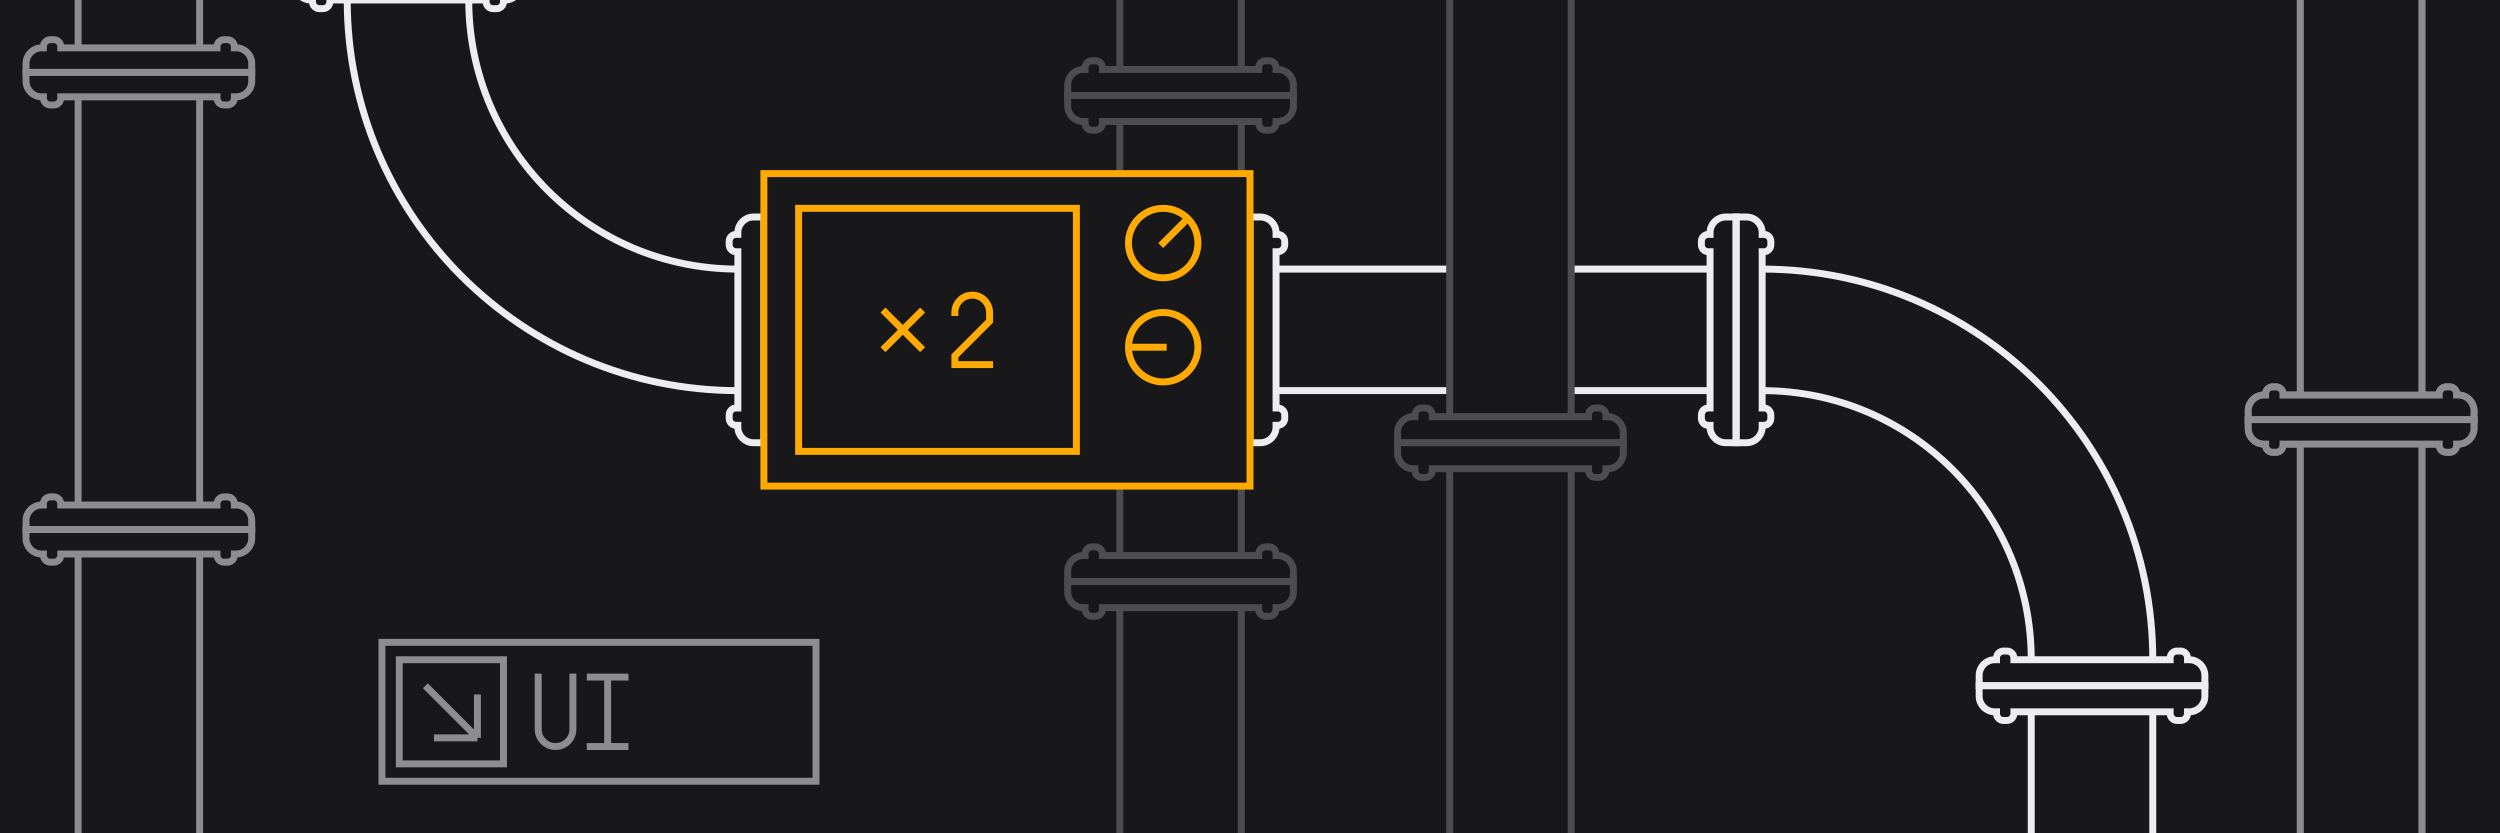 <svg width="1440" height="480" viewBox="0 0 1440 480" fill="none" xmlns="http://www.w3.org/2000/svg">
<rect x="0" y="0" width="1440" height="480" fill="#333333" stroke="none"/>
<g clip-path="url(#clip0_2401_583)">
<rect width="1440" height="480" fill="#18181B"/>
<path d="M745 -225L745 -219C745 -214.029 740.971 -210 736 -210L735 -210L735 -209C735 -206.791 733.209 -205 731 -205L729 -205C726.791 -205 725 -206.791 725 -209L725 -210L715 -210L715 40L725 40L725 39C725 36.791 726.791 35 729 35L731 35C733.209 35 735 36.791 735 39L735 40L736 40C740.971 40 745 44.029 745 49L745 55L615 55L615 49C615 44.029 619.029 40 624 40L625 40L625 39C625 36.791 626.791 35 629 35L631 35C633.209 35 635 36.791 635 39L635 40L645 40L645 -210L635 -210L635 -209C635 -206.791 633.209 -205 631 -205L629 -205C626.791 -205 625 -206.791 625 -209L625 -210L624 -210C619.029 -210 615 -214.029 615 -219L615 -225L745 -225Z" fill="#18181B"/>
<path d="M715 -210L725 -210L725 -209C725 -206.791 726.791 -205 729 -205L731 -205C733.209 -205 735 -206.791 735 -209L735 -210L736 -210C740.971 -210 745 -214.029 745 -219L745 -225L615 -225L615 -219C615 -214.029 619.029 -210 624 -210L625 -210L625 -209C625 -206.791 626.791 -205 629 -205L631 -205C633.209 -205 635 -206.791 635 -209L635 -210L645 -210M715 -210L715 40M715 -210L645 -210M715 40L725 40L725 39C725 36.791 726.791 35 729 35L731 35C733.209 35 735 36.791 735 39L735 40L736 40C740.971 40 745 44.029 745 49L745 55L615 55L615 49C615 44.029 619.029 40 624 40L625 40L625 39C625 36.791 626.791 35 629 35L631 35C633.209 35 635 36.791 635 39L635 40L645 40M715 40L645 40M645 40L645 -210" stroke="#4D4D4F" stroke-width="4"/>
<path d="M745 55L745 61C745 65.971 740.971 70 736 70L735 70L735 71C735 73.209 733.209 75 731 75L729 75C726.791 75 725 73.209 725 71L725 70L715 70L715 320L725 320L725 319C725 316.791 726.791 315 729 315L731 315C733.209 315 735 316.791 735 319L735 320L736 320C740.971 320 745 324.029 745 329L745 335L615 335L615 329C615 324.029 619.029 320 624 320L625 320L625 319C625 316.791 626.791 315 629 315L631 315C633.209 315 635 316.791 635 319L635 320L645 320L645 70L635 70L635 71C635 73.209 633.209 75 631 75L629 75C626.791 75 625 73.209 625 71L625 70L624 70C619.029 70 615 65.971 615 61L615 55L745 55Z" fill="#18181B"/>
<path d="M715 70L725 70L725 71C725 73.209 726.791 75 729 75L731 75C733.209 75 735 73.209 735 71L735 70L736 70C740.971 70 745 65.971 745 61L745 55L615 55L615 61C615 65.971 619.029 70 624 70L625 70L625 71C625 73.209 626.791 75 629 75L631 75C633.209 75 635 73.209 635 71L635 70L645 70M715 70L715 320M715 70L645 70M715 320L725 320L725 319C725 316.791 726.791 315 729 315L731 315C733.209 315 735 316.791 735 319L735 320L736 320C740.971 320 745 324.029 745 329L745 335L615 335L615 329C615 324.029 619.029 320 624 320L625 320L625 319C625 316.791 626.791 315 629 315L631 315C633.209 315 635 316.791 635 319L635 320L645 320M715 320L645 320M645 320L645 70" stroke="#4D4D4F" stroke-width="4"/>
<path d="M745 335L745 341C745 345.971 740.971 350 736 350L735 350L735 351C735 353.209 733.209 355 731 355L729 355C726.791 355 725 353.209 725 351L725 350L715 350L715 600L725 600L725 599C725 596.791 726.791 595 729 595L731 595C733.209 595 735 596.791 735 599L735 600L736 600C740.971 600 745 604.029 745 609L745 615L615 615L615 609C615 604.029 619.029 600 624 600L625 600L625 599C625 596.791 626.791 595 629 595L631 595C633.209 595 635 596.791 635 599L635 600L645 600L645 350L635 350L635 351C635 353.209 633.209 355 631 355L629 355C626.791 355 625 353.209 625 351L625 350L624 350C619.029 350 615 345.971 615 341L615 335L745 335Z" fill="#18181B"/>
<path d="M715 350L725 350L725 351C725 353.209 726.791 355 729 355L731 355C733.209 355 735 353.209 735 351L735 350L736 350C740.971 350 745 345.971 745 341L745 335L615 335L615 341C615 345.971 619.029 350 624 350L625 350L625 351C625 353.209 626.791 355 629 355L631 355C633.209 355 635 353.209 635 351L635 350L645 350M715 350L715 600M715 350L645 350M715 600L725 600L725 599C725 596.791 726.791 595 729 595L731 595C733.209 595 735 596.791 735 599L735 600L736 600C740.971 600 745 604.029 745 609L745 615L615 615L615 609C615 604.029 619.029 600 624 600L625 600L625 599C625 596.791 626.791 595 629 595L631 595C633.209 595 635 596.791 635 599L635 600L645 600M715 600L645 600M645 600L645 350" stroke="#4D4D4F" stroke-width="4"/>
<path d="M145 41.667L145 46.774C145 51.744 140.971 55.774 136 55.774L135 55.774L135 56.476C135 58.685 133.209 60.476 131 60.476L129 60.476C126.791 60.476 125 58.685 125 56.476L125 55.774L115 55.774L115 290.893L125 290.893L125 290.191C125 287.981 126.791 286.191 129 286.191L131 286.191C133.209 286.191 135 287.981 135 290.191L135 290.893L136 290.893C140.971 290.893 145 294.922 145 299.893L145 305L15 305L15 299.893C15 294.922 19.029 290.893 24 290.893L25 290.893L25 290.191C25 287.981 26.791 286.191 29 286.191L31 286.191C33.209 286.191 35 287.981 35 290.191L35 290.893L45 290.893L45 55.774L35 55.774L35 56.476C35 58.685 33.209 60.476 31 60.476L29 60.476C26.791 60.476 25 58.685 25 56.476L25 55.774L24 55.774C19.029 55.774 15 51.744 15 46.774L15 41.667L145 41.667Z" fill="#18181B"/>
<path d="M115 55.774L125 55.774L125 56.476C125 58.685 126.791 60.476 129 60.476L131 60.476C133.209 60.476 135 58.685 135 56.476L135 55.774L136 55.774C140.971 55.774 145 51.744 145 46.774L145 41.667L15 41.667L15 46.774C15 51.744 19.029 55.774 24 55.774L25 55.774L25 56.476C25 58.685 26.791 60.476 29 60.476L31 60.476C33.209 60.476 35 58.685 35 56.476L35 55.774L45 55.774M115 55.774L115 290.893M115 55.774L45 55.774M115 290.893L125 290.893L125 290.191C125 287.981 126.791 286.191 129 286.191L131 286.191C133.209 286.191 135 287.981 135 290.191L135 290.893L136 290.893C140.971 290.893 145 294.922 145 299.893L145 305L15 305L15 299.893C15 294.922 19.029 290.893 24 290.893L25 290.893L25 290.191C25 287.981 26.791 286.191 29 286.191L31 286.191C33.209 286.191 35 287.981 35 290.191L35 290.893L45 290.893M115 290.893L45 290.893M45 290.893L45 55.774" stroke="#8D8D8F" stroke-width="4"/>
<path d="M145 -221.667L145 -216.56C145 -211.589 140.971 -207.56 136 -207.56L135 -207.56L135 -206.857C135 -204.648 133.209 -202.857 131 -202.857L129 -202.857C126.791 -202.857 125 -204.648 125 -206.857L125 -207.56L115 -207.56L115 27.559L125 27.559L125 26.857C125 24.648 126.791 22.857 129 22.857L131 22.857C133.209 22.857 135 24.648 135 26.857L135 27.559L136 27.559C140.971 27.559 145 31.589 145 36.559L145 41.667L15 41.667L15 36.559C15 31.589 19.029 27.559 24 27.559L25 27.559L25 26.857C25 24.648 26.791 22.857 29 22.857L31 22.857C33.209 22.857 35 24.648 35 26.857L35 27.559L45 27.559L45 -207.56L35 -207.56L35 -206.857C35 -204.648 33.209 -202.857 31 -202.857L29 -202.857C26.791 -202.857 25 -204.648 25 -206.857L25 -207.56L24 -207.56C19.029 -207.56 15 -211.589 15 -216.56L15 -221.667L145 -221.667Z" fill="#18181B"/>
<path d="M115 -207.56L125 -207.56L125 -206.857C125 -204.648 126.791 -202.857 129 -202.857L131 -202.857C133.209 -202.857 135 -204.648 135 -206.857L135 -207.56L136 -207.56C140.971 -207.56 145 -211.589 145 -216.56L145 -221.667L15 -221.667L15 -216.56C15 -211.589 19.029 -207.56 24 -207.56L25 -207.56L25 -206.857C25 -204.648 26.791 -202.857 29 -202.857L31 -202.857C33.209 -202.857 35 -204.648 35 -206.857L35 -207.56L45 -207.56M115 -207.56L115 27.559M115 -207.56L45 -207.56M115 27.559L125 27.559L125 26.857C125 24.648 126.791 22.857 129 22.857L131 22.857C133.209 22.857 135 24.648 135 26.857L135 27.559L136 27.559C140.971 27.559 145 31.589 145 36.559L145 41.667L15 41.667L15 36.559C15 31.589 19.029 27.559 24 27.559L25 27.559L25 26.857C25 24.648 26.791 22.857 29 22.857L31 22.857C33.209 22.857 35 24.648 35 26.857L35 27.559L45 27.559M115 27.559L45 27.559M45 27.559L45 -207.56" stroke="#8D8D8F" stroke-width="4"/>
<path d="M145 305L145 310.107C145 315.078 140.971 319.107 136 319.107L135 319.107L135 319.81C135 322.019 133.209 323.81 131 323.81L129 323.81C126.791 323.81 125 322.019 125 319.81L125 319.107L115 319.107L115 554.226L125 554.226L125 553.524C125 551.315 126.791 549.524 129 549.524L131 549.524C133.209 549.524 135 551.315 135 553.524L135 554.226L136 554.226C140.971 554.226 145 558.256 145 563.226L145 568.333L15 568.333L15 563.226C15 558.256 19.029 554.226 24 554.226L25 554.226L25 553.524C25 551.315 26.791 549.524 29 549.524L31 549.524C33.209 549.524 35 551.315 35 553.524L35 554.226L45 554.226L45 319.107L35 319.107L35 319.81C35 322.019 33.209 323.81 31 323.81L29 323.81C26.791 323.81 25 322.019 25 319.81L25 319.107L24 319.107C19.029 319.107 15 315.078 15 310.107L15 305L145 305Z" fill="#18181B"/>
<path d="M115 319.107L125 319.107L125 319.81C125 322.019 126.791 323.81 129 323.81L131 323.81C133.209 323.81 135 322.019 135 319.81L135 319.107L136 319.107C140.971 319.107 145 315.078 145 310.107L145 305L15 305L15 310.107C15 315.078 19.029 319.107 24 319.107L25 319.107L25 319.81C25 322.019 26.791 323.81 29 323.81L31 323.81C33.209 323.81 35 322.019 35 319.81L35 319.107L45 319.107M115 319.107L115 554.226M115 319.107L45 319.107M115 554.226L125 554.226L125 553.524C125 551.315 126.791 549.524 129 549.524L131 549.524C133.209 549.524 135 551.315 135 553.524L135 554.226L136 554.226C140.971 554.226 145 558.256 145 563.226L145 568.333L15 568.333L15 563.226C15 558.256 19.029 554.226 24 554.226L25 554.226L25 553.524C25 551.315 26.791 549.524 29 549.524L31 549.524C33.209 549.524 35 551.315 35 553.524L35 554.226L45 554.226M115 554.226L45 554.226M45 554.226L45 319.107" stroke="#8D8D8F" stroke-width="4"/>
<path d="M1425 241.667L1425 246.774C1425 251.744 1420.97 255.774 1416 255.774L1415 255.774L1415 256.476C1415 258.685 1413.21 260.476 1411 260.476L1409 260.476C1406.79 260.476 1405 258.685 1405 256.476L1405 255.774L1395 255.774L1395 490.893L1405 490.893L1405 490.191C1405 487.981 1406.79 486.191 1409 486.191L1411 486.191C1413.21 486.191 1415 487.981 1415 490.191L1415 490.893L1416 490.893C1420.97 490.893 1425 494.922 1425 499.893L1425 505L1295 505L1295 499.893C1295 494.922 1299.03 490.893 1304 490.893L1305 490.893L1305 490.191C1305 487.981 1306.79 486.191 1309 486.191L1311 486.191C1313.21 486.191 1315 487.981 1315 490.191L1315 490.893L1325 490.893L1325 255.774L1315 255.774L1315 256.476C1315 258.685 1313.21 260.476 1311 260.476L1309 260.476C1306.79 260.476 1305 258.685 1305 256.476L1305 255.774L1304 255.774C1299.03 255.774 1295 251.744 1295 246.774L1295 241.667L1425 241.667Z" fill="#18181B"/>
<path d="M1395 255.774L1405 255.774L1405 256.476C1405 258.685 1406.79 260.476 1409 260.476L1411 260.476C1413.21 260.476 1415 258.685 1415 256.476L1415 255.774L1416 255.774C1420.97 255.774 1425 251.744 1425 246.774L1425 241.667L1295 241.667L1295 246.774C1295 251.744 1299.03 255.774 1304 255.774L1305 255.774L1305 256.476C1305 258.685 1306.79 260.476 1309 260.476L1311 260.476C1313.21 260.476 1315 258.685 1315 256.476L1315 255.774L1325 255.774M1395 255.774L1395 490.893M1395 255.774L1325 255.774M1395 490.893L1405 490.893L1405 490.191C1405 487.981 1406.79 486.191 1409 486.191L1411 486.191C1413.21 486.191 1415 487.981 1415 490.191L1415 490.893L1416 490.893C1420.97 490.893 1425 494.922 1425 499.893L1425 505L1295 505L1295 499.893C1295 494.922 1299.03 490.893 1304 490.893L1305 490.893L1305 490.191C1305 487.981 1306.79 486.191 1309 486.191L1311 486.191C1313.21 486.191 1315 487.981 1315 490.191L1315 490.893L1325 490.893M1395 490.893L1325 490.893M1325 490.893L1325 255.774" stroke="#8D8D8F" stroke-width="4"/>
<path d="M1425 -21.667L1425 -16.559C1425 -11.589 1420.97 -7.559 1416 -7.559L1415 -7.559L1415 -6.857C1415 -4.648 1413.21 -2.857 1411 -2.857L1409 -2.857C1406.79 -2.857 1405 -4.648 1405 -6.857L1405 -7.559L1395 -7.559L1395 227.56L1405 227.56L1405 226.857C1405 224.648 1406.79 222.857 1409 222.857L1411 222.857C1413.21 222.857 1415 224.648 1415 226.857L1415 227.56L1416 227.56C1420.97 227.56 1425 231.589 1425 236.56L1425 241.667L1295 241.667L1295 236.56C1295 231.589 1299.03 227.56 1304 227.56L1305 227.56L1305 226.857C1305 224.648 1306.79 222.857 1309 222.857L1311 222.857C1313.21 222.857 1315 224.648 1315 226.857L1315 227.56L1325 227.56L1325 -7.559L1315 -7.559L1315 -6.857C1315 -4.648 1313.21 -2.857 1311 -2.857L1309 -2.857C1306.79 -2.857 1305 -4.648 1305 -6.857L1305 -7.559L1304 -7.559C1299.03 -7.559 1295 -11.589 1295 -16.559L1295 -21.667L1425 -21.667Z" fill="#18181B"/>
<path d="M1395 -7.559L1405 -7.559L1405 -6.857C1405 -4.648 1406.79 -2.857 1409 -2.857L1411 -2.857C1413.21 -2.857 1415 -4.648 1415 -6.857L1415 -7.559L1416 -7.559C1420.97 -7.559 1425 -11.589 1425 -16.559L1425 -21.667L1295 -21.667L1295 -16.559C1295 -11.589 1299.03 -7.559 1304 -7.559L1305 -7.559L1305 -6.857C1305 -4.648 1306.79 -2.857 1309 -2.857L1311 -2.857C1313.21 -2.857 1315 -4.648 1315 -6.857L1315 -7.559L1325 -7.559M1395 -7.559L1395 227.56M1395 -7.559L1325 -7.559M1395 227.56L1405 227.56L1405 226.857C1405 224.648 1406.79 222.857 1409 222.857L1411 222.857C1413.21 222.857 1415 224.648 1415 226.857L1415 227.56L1416 227.56C1420.97 227.56 1425 231.589 1425 236.56L1425 241.667L1295 241.667L1295 236.56C1295 231.589 1299.03 227.56 1304 227.56L1305 227.56L1305 226.857C1305 224.648 1306.79 222.857 1309 222.857L1311 222.857C1313.21 222.857 1315 224.648 1315 226.857L1315 227.56L1325 227.56M1395 227.56L1325 227.56M1325 227.56L1325 -7.559" stroke="#8D8D8F" stroke-width="4"/>
<path d="M1425 241.667L1425 246.774C1425 251.744 1420.97 255.774 1416 255.774L1415 255.774L1415 256.476C1415 258.685 1413.21 260.476 1411 260.476L1409 260.476C1406.79 260.476 1405 258.685 1405 256.476L1405 255.774L1395 255.774L1395 490.893L1405 490.893L1405 490.191C1405 487.981 1406.79 486.191 1409 486.191L1411 486.191C1413.21 486.191 1415 487.981 1415 490.191L1415 490.893L1416 490.893C1420.97 490.893 1425 494.922 1425 499.893L1425 505L1295 505L1295 499.893C1295 494.922 1299.03 490.893 1304 490.893L1305 490.893L1305 490.191C1305 487.981 1306.79 486.191 1309 486.191L1311 486.191C1313.21 486.191 1315 487.981 1315 490.191L1315 490.893L1325 490.893L1325 255.774L1315 255.774L1315 256.476C1315 258.685 1313.21 260.476 1311 260.476L1309 260.476C1306.79 260.476 1305 258.685 1305 256.476L1305 255.774L1304 255.774C1299.03 255.774 1295 251.744 1295 246.774L1295 241.667L1425 241.667Z" fill="#18181B"/>
<path d="M1395 255.774L1405 255.774L1405 256.476C1405 258.685 1406.79 260.476 1409 260.476L1411 260.476C1413.21 260.476 1415 258.685 1415 256.476L1415 255.774L1416 255.774C1420.97 255.774 1425 251.744 1425 246.774L1425 241.667L1295 241.667L1295 246.774C1295 251.744 1299.03 255.774 1304 255.774L1305 255.774L1305 256.476C1305 258.685 1306.79 260.476 1309 260.476L1311 260.476C1313.21 260.476 1315 258.685 1315 256.476L1315 255.774L1325 255.774M1395 255.774L1395 490.893M1395 255.774L1325 255.774M1395 490.893L1405 490.893L1405 490.191C1405 487.981 1406.79 486.191 1409 486.191L1411 486.191C1413.21 486.191 1415 487.981 1415 490.191L1415 490.893L1416 490.893C1420.97 490.893 1425 494.922 1425 499.893L1425 505L1295 505L1295 499.893C1295 494.922 1299.03 490.893 1304 490.893L1305 490.893L1305 490.191C1305 487.981 1306.79 486.191 1309 486.191L1311 486.191C1313.21 486.191 1315 487.981 1315 490.191L1315 490.893L1325 490.893M1395 490.893L1325 490.893M1325 490.893L1325 255.774" stroke="#8D8D8F" stroke-width="4"/>
<path d="M1425 -21.667L1425 -16.559C1425 -11.589 1420.97 -7.559 1416 -7.559L1415 -7.559L1415 -6.857C1415 -4.648 1413.21 -2.857 1411 -2.857L1409 -2.857C1406.79 -2.857 1405 -4.648 1405 -6.857L1405 -7.559L1395 -7.559L1395 227.56L1405 227.56L1405 226.857C1405 224.648 1406.79 222.857 1409 222.857L1411 222.857C1413.21 222.857 1415 224.648 1415 226.857L1415 227.56L1416 227.56C1420.97 227.56 1425 231.589 1425 236.56L1425 241.667L1295 241.667L1295 236.56C1295 231.589 1299.03 227.56 1304 227.56L1305 227.56L1305 226.857C1305 224.648 1306.79 222.857 1309 222.857L1311 222.857C1313.21 222.857 1315 224.648 1315 226.857L1315 227.56L1325 227.56L1325 -7.559L1315 -7.559L1315 -6.857C1315 -4.648 1313.21 -2.857 1311 -2.857L1309 -2.857C1306.79 -2.857 1305 -4.648 1305 -6.857L1305 -7.559L1304 -7.559C1299.03 -7.559 1295 -11.589 1295 -16.559L1295 -21.667L1425 -21.667Z" fill="#18181B"/>
<path d="M1395 -7.559L1405 -7.559L1405 -6.857C1405 -4.648 1406.79 -2.857 1409 -2.857L1411 -2.857C1413.21 -2.857 1415 -4.648 1415 -6.857L1415 -7.559L1416 -7.559C1420.97 -7.559 1425 -11.589 1425 -16.559L1425 -21.667L1295 -21.667L1295 -16.559C1295 -11.589 1299.03 -7.559 1304 -7.559L1305 -7.559L1305 -6.857C1305 -4.648 1306.79 -2.857 1309 -2.857L1311 -2.857C1313.21 -2.857 1315 -4.648 1315 -6.857L1315 -7.559L1325 -7.559M1395 -7.559L1395 227.56M1395 -7.559L1325 -7.559M1395 227.56L1405 227.56L1405 226.857C1405 224.648 1406.79 222.857 1409 222.857L1411 222.857C1413.21 222.857 1415 224.648 1415 226.857L1415 227.56L1416 227.56C1420.97 227.56 1425 231.589 1425 236.56L1425 241.667L1295 241.667L1295 236.56C1295 231.589 1299.03 227.56 1304 227.56L1305 227.56L1305 226.857C1305 224.648 1306.79 222.857 1309 222.857L1311 222.857C1313.21 222.857 1315 224.648 1315 226.857L1315 227.56L1325 227.56M1395 227.56L1325 227.56M1325 227.56L1325 -7.559" stroke="#8D8D8F" stroke-width="4"/>
<path d="M720 125H726C730.97 125 735 129.029 735 134V135H736C738.209 135 740 136.791 740 139V141C740 143.209 738.209 145 736 145H735V155H985V145H984C981.791 145 980 143.209 980 141V139C980 136.791 981.791 135 984 135H985V134C985 129.029 989.029 125 994 125H1000V255H994C989.029 255 985 250.971 985 246V245H984C981.791 245 980 243.209 980 241V239C980 236.791 981.791 235 984 235H985V225H735V235H736C738.209 235 740 236.791 740 239V241C740 243.209 738.209 245 736 245H735V246C735 250.971 730.97 255 726 255H720V125Z" fill="#18181B"/>
<path d="M735 155V145H736C738.209 145 740 143.209 740 141V139C740 136.791 738.209 135 736 135H735V134C735 129.029 730.97 125 726 125H720V255H726C730.97 255 735 250.971 735 246V245H736C738.209 245 740 243.209 740 241V239C740 236.791 738.209 235 736 235H735V225M735 155H985M735 155V225M985 155V145H984C981.791 145 980 143.209 980 141V139C980 136.791 981.791 135 984 135H985V134C985 129.029 989.029 125 994 125H1000V255H994C989.029 255 985 250.971 985 246V245H984C981.791 245 980 243.209 980 241V239C980 236.791 981.791 235 984 235H985V225M985 155V225M985 225H735" stroke="#EDEDEF" stroke-width="4"/>
<path d="M1250 380H1240H1170H1160V379C1160 376.791 1158.21 375 1156 375H1154C1151.79 375 1150 376.791 1150 379V380H1149C1144.03 380 1140 384.029 1140 389V395H1270V389C1270 384.029 1265.97 380 1261 380H1260V379C1260 376.791 1258.21 375 1256 375H1254C1251.79 375 1250 376.791 1250 379V380Z" fill="#18181B"/>
<path d="M1015 155V225V225C1100.6 225 1170 294.396 1170 380V380H1240V380C1240 255.736 1139.26 155 1015 155V155Z" fill="#18181B"/>
<path d="M1015 155V145H1016C1018.21 145 1020 143.209 1020 141V139C1020 136.791 1018.21 135 1016 135H1015V134C1015 129.029 1010.97 125 1006 125H1000V255H1006C1010.97 255 1015 250.971 1015 246V245H1016C1018.21 245 1020 243.209 1020 241V239C1020 236.791 1018.21 235 1016 235H1015V225M1015 155V225M1015 155V155C1139.26 155 1240 255.736 1240 380V380M1015 225V225C1100.6 225 1170 294.396 1170 380V380M1240 380H1250V379C1250 376.791 1251.79 375 1254 375H1256C1258.21 375 1260 376.791 1260 379V380H1261C1265.97 380 1270 384.029 1270 389V395H1140V389C1140 384.029 1144.03 380 1149 380H1150V379C1150 376.791 1151.79 375 1154 375H1156C1158.21 375 1160 376.791 1160 379V380H1170M1240 380H1170" stroke="#EDEDEF" stroke-width="4"/>
<path d="M190 -2.78218e-06L200 -1.90796e-06L270 4.21164e-06L280 5.08587e-06L280 1C280 3.209 281.791 5 284 5L286 5C288.209 5 290 3.209 290 1L290 5.9601e-06L291 6.04752e-06C295.97 6.69933e-06 300 -4.029 300 -9L300 -15L170 -15L170 -9C170 -4.029 174.029 -4.39564e-06 179 -3.74383e-06L180 -3.65641e-06L180 1C180 3.209 181.791 5 184 5L186 5C188.209 5 190 3.209 190 1L190 -2.78218e-06Z" fill="#18181B"/>
<path d="M425 225L425 235L424 235C421.791 235 420 236.791 420 239L420 241C420 243.209 421.791 245 424 245L425 245L425 246C425 250.971 429.029 255 434 255L440 255L440 125L434 125C429.029 125 425 129.029 425 134L425 135L424 135C421.791 135 420 136.791 420 139L420 141C420 143.209 421.791 145 424 145L425 145L425 155M425 225L425 155M425 225V225C300.736 225 200 124.264 200 -1.90796e-06V-1.90796e-06M425 155V155C339.396 155 270 85.604 270 4.21164e-06V4.21164e-06M200 -1.90796e-06L190 -2.78218e-06L190 1C190 3.209 188.209 5 186 5L184 5C181.791 5 180 3.209 180 1L180 -3.65641e-06L179 -3.74383e-06C174.029 -4.39564e-06 170 -4.029 170 -9L170 -15L300 -15L300 -9C300 -4.029 295.97 6.69933e-06 291 6.04752e-06L290 5.9601e-06L290 1C290 3.209 288.209 5 286 5L284 5C281.791 5 280 3.209 280 1L280 5.08587e-06L270 4.21164e-06M200 -1.90796e-06L270 4.21164e-06" stroke="#EDEDEF" stroke-width="4"/>
<path d="M1270 395L1270 401C1270 405.971 1265.97 410 1261 410L1260 410L1260 411C1260 413.209 1258.21 415 1256 415L1254 415C1251.79 415 1250 413.209 1250 411L1250 410L1240 410L1240 660L1250 660L1250 659C1250 656.791 1251.79 655 1254 655L1256 655C1258.21 655 1260 656.791 1260 659L1260 660L1261 660C1265.97 660 1270 664.029 1270 669L1270 675L1140 675L1140 669C1140 664.029 1144.03 660 1149 660L1150 660L1150 659C1150 656.791 1151.79 655 1154 655L1156 655C1158.21 655 1160 656.791 1160 659L1160 660L1170 660L1170 410L1160 410L1160 411C1160 413.209 1158.21 415 1156 415L1154 415C1151.79 415 1150 413.209 1150 411L1150 410L1149 410C1144.03 410 1140 405.971 1140 401L1140 395L1270 395Z" fill="#18181B"/>
<path d="M1240 410L1250 410L1250 411C1250 413.209 1251.79 415 1254 415L1256 415C1258.21 415 1260 413.209 1260 411L1260 410L1261 410C1265.97 410 1270 405.971 1270 401L1270 395L1140 395L1140 401C1140 405.971 1144.03 410 1149 410L1150 410L1150 411C1150 413.209 1151.79 415 1154 415L1156 415C1158.21 415 1160 413.209 1160 411L1160 410L1170 410M1240 410L1240 660M1240 410L1170 410M1240 660L1250 660L1250 659C1250 656.791 1251.79 655 1254 655L1256 655C1258.21 655 1260 656.791 1260 659L1260 660L1261 660C1265.97 660 1270 664.029 1270 669L1270 675L1140 675L1140 669C1140 664.029 1144.03 660 1149 660L1150 660L1150 659C1150 656.791 1151.79 655 1154 655L1156 655C1158.21 655 1160 656.791 1160 659L1160 660L1170 660M1240 660L1170 660M1170 660L1170 410" stroke="#EDEDEF" stroke-width="4"/>
<path d="M935 -25L935 -19C935 -14.029 930.971 -10 926 -10L925 -10L925 -9C925 -6.791 923.209 -5 921 -5L919 -5C916.791 -5 915 -6.791 915 -9L915 -10L905 -10L905 240L915 240L915 239C915 236.791 916.791 235 919 235L921 235C923.209 235 925 236.791 925 239L925 240L926 240C930.971 240 935 244.029 935 249L935 255L805 255L805 249C805 244.029 809.029 240 814 240L815 240L815 239C815 236.791 816.791 235 819 235L821 235C823.209 235 825 236.791 825 239L825 240L835 240L835 -10L825 -10L825 -9C825 -6.791 823.209 -5 821 -5L819 -5C816.791 -5 815 -6.791 815 -9L815 -10L814 -10C809.029 -10 805 -14.029 805 -19L805 -25L935 -25Z" fill="#18181B"/>
<path d="M905 -10L915 -10L915 -9C915 -6.791 916.791 -5 919 -5L921 -5C923.209 -5 925 -6.791 925 -9L925 -10L926 -10C930.971 -10 935 -14.029 935 -19L935 -25L805 -25L805 -19C805 -14.029 809.029 -10 814 -10L815 -10L815 -9C815 -6.791 816.791 -5 819 -5L821 -5C823.209 -5 825 -6.791 825 -9L825 -10L835 -10M905 -10L905 240M905 -10L835 -10M905 240L915 240L915 239C915 236.791 916.791 235 919 235L921 235C923.209 235 925 236.791 925 239L925 240L926 240C930.971 240 935 244.029 935 249L935 255L805 255L805 249C805 244.029 809.029 240 814 240L815 240L815 239C815 236.791 816.791 235 819 235L821 235C823.209 235 825 236.791 825 239L825 240L835 240M905 240L835 240M835 240L835 -10" stroke="#4D4D4F" stroke-width="4"/>
<path d="M935 255L935 261C935 265.971 930.971 270 926 270L925 270L925 271C925 273.209 923.209 275 921 275L919 275C916.791 275 915 273.209 915 271L915 270L905 270L905 520L915 520L915 519C915 516.791 916.791 515 919 515L921 515C923.209 515 925 516.791 925 519L925 520L926 520C930.971 520 935 524.029 935 529L935 535L805 535L805 529C805 524.029 809.029 520 814 520L815 520L815 519C815 516.791 816.791 515 819 515L821 515C823.209 515 825 516.791 825 519L825 520L835 520L835 270L825 270L825 271C825 273.209 823.209 275 821 275L819 275C816.791 275 815 273.209 815 271L815 270L814 270C809.029 270 805 265.971 805 261L805 255L935 255Z" fill="#18181B"/>
<path d="M905 270L915 270L915 271C915 273.209 916.791 275 919 275L921 275C923.209 275 925 273.209 925 271L925 270L926 270C930.971 270 935 265.971 935 261L935 255L805 255L805 261C805 265.971 809.029 270 814 270L815 270L815 271C815 273.209 816.791 275 819 275L821 275C823.209 275 825 273.209 825 271L825 270L835 270M905 270L905 520M905 270L835 270M905 520L915 520L915 519C915 516.791 916.791 515 919 515L921 515C923.209 515 925 516.791 925 519L925 520L926 520C930.971 520 935 524.029 935 529L935 535L805 535L805 529C805 524.029 809.029 520 814 520L815 520L815 519C815 516.791 816.791 515 819 515L821 515C823.209 515 825 516.791 825 519L825 520L835 520M905 520L835 520M835 520L835 270" stroke="#4D4D4F" stroke-width="4"/>
<rect x="290" y="440" width="60" height="60" transform="rotate(-180 290 440)" stroke="#8D8D8F" stroke-width="4"/>
<rect x="220" y="370" width="250" height="80" stroke="#8D8D8F" stroke-width="4"/>
<path d="M275 400L275 425M275 425L250 425M275 425L245 395" stroke="#8D8D8F" stroke-width="4"/>
<path d="M310 390V420C310 425.523 314.477 430 320 430V430C325.523 430 330 425.523 330 420V390M340 390H350M360 390H350M350 390V430M350 430H340M350 430H360" stroke="#8D8D8F" stroke-width="4" stroke-miterlimit="5.759" stroke-linecap="square"/>
<rect x="440" y="100" width="280" height="180" fill="#18181B" stroke="#FFAA00" stroke-width="4"/>
<rect x="460" y="120" width="160" height="140" fill="#18181B" stroke="#FFAA00" stroke-width="4"/>
<path d="M550 180V180C550 174.477 554.477 170 560 170V170C565.523 170 570 174.477 570 180V185L550 205V210H570" stroke="#FFAA00" stroke-width="4" stroke-miterlimit="5.759" stroke-linecap="square"/>
<path d="M510 180L530 200M530 180L510 200" stroke="#FFAA00" stroke-width="4" stroke-miterlimit="5.759" stroke-linecap="square"/>
<circle cx="670" cy="140" r="20" stroke="#FFAA00" stroke-width="4"/>
<circle cx="670" cy="200" r="20" stroke="#FFAA00" stroke-width="4"/>
<path d="M668.586 138.586L667.172 140L670 142.828L671.414 141.414L668.586 138.586ZM671.414 141.414L686.414 126.414L683.586 123.586L668.586 138.586L671.414 141.414Z" fill="#FFAA00"/>
<path d="M670 202H672V198H670V202ZM670 198H650V202H670V198Z" fill="#FFAA00"/>
</g>
<defs>
<clipPath id="clip0_2401_583">
<rect width="1440" height="480" fill="white"/>
</clipPath>
</defs>
</svg>
